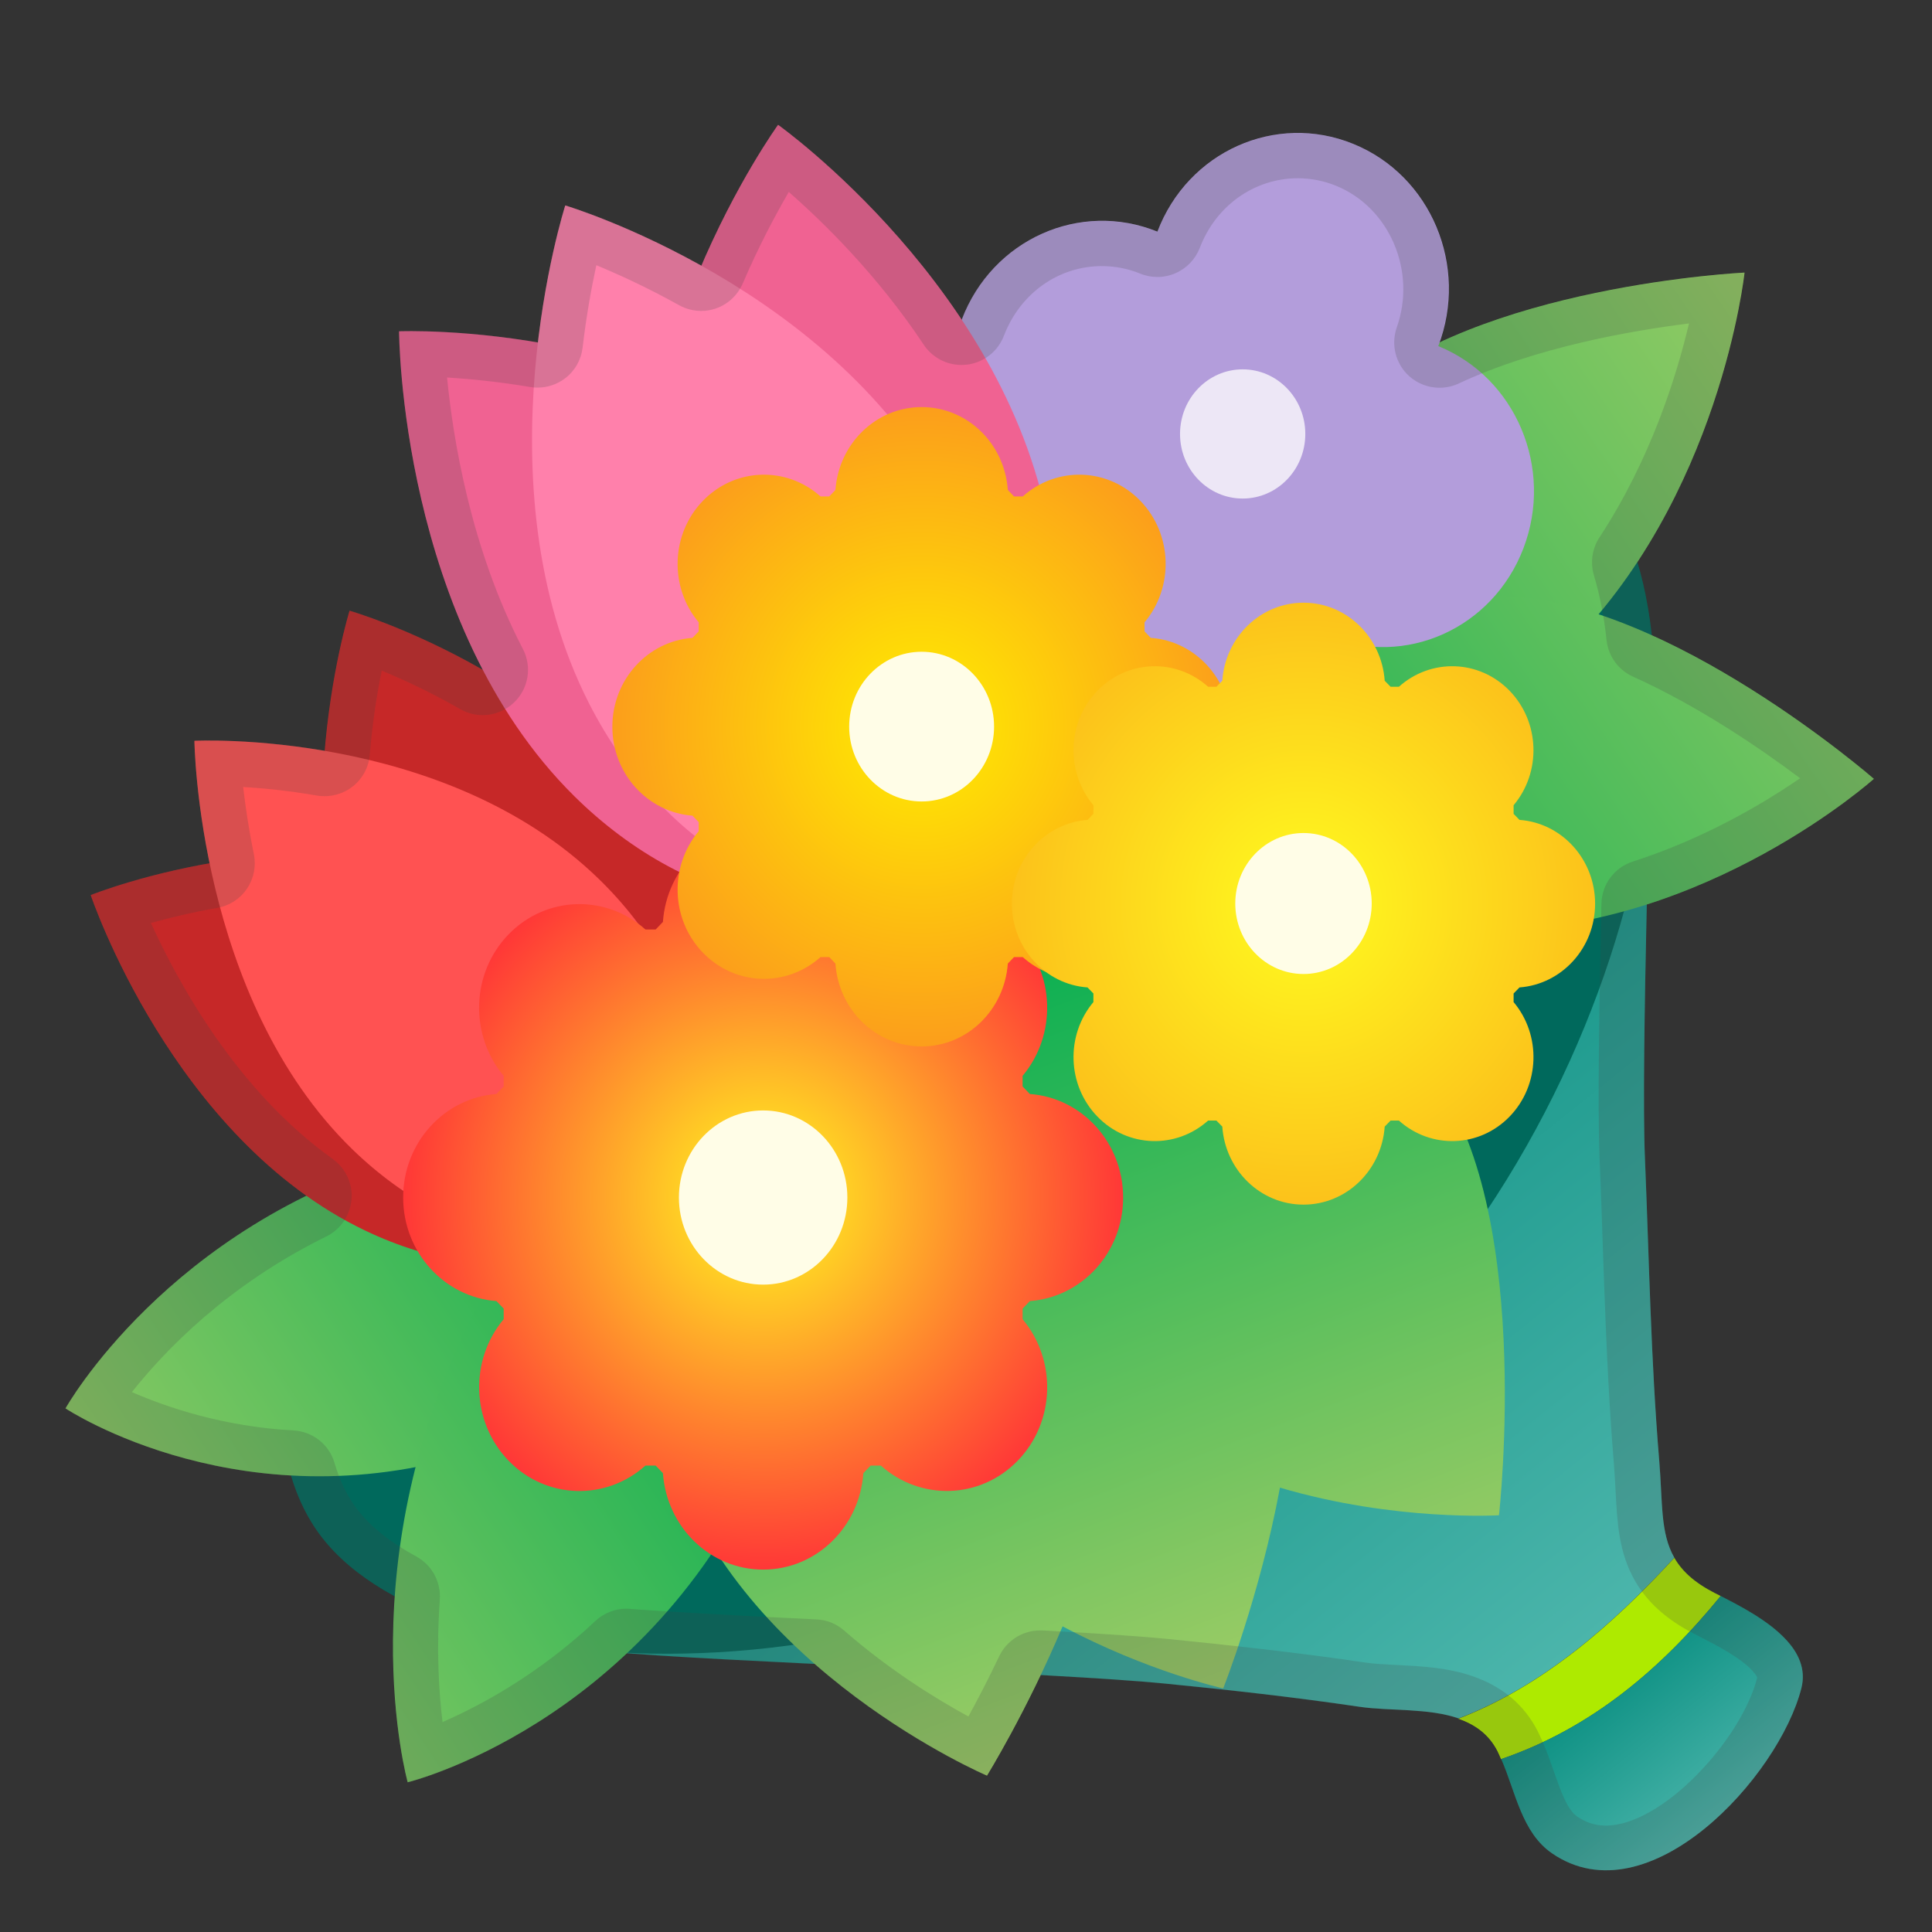 <svg enable-background="new 0 0 128 128" viewBox="0 0 128 128" xmlns="http://www.w3.org/2000/svg"
    xmlns:xlink="http://www.w3.org/1999/xlink">
    <rect x="0" y="0" width="128" height="128" fill="#333333" stroke="none"/>
    <linearGradient id="i" x1="65.332" x2="102.28" y1="66.78" y2="112.9"
        gradientUnits="userSpaceOnUse">
        <stop stop-color="#00897B" offset="0" />
        <stop stop-color="#4DB6AC" offset="1" />
    </linearGradient>
    <path
        d="m110.93 103.2c-0.94-1.63-0.77-3.65-1-6.41-0.56-6.71-0.67-13.39-0.95-20.1-0.27-6.49 0.44-27.1 0.48-33.6 0.01-1.78-5 13.9-5.03 14.81-0.1 3.35-1.88 5.8-4.15 8.15-1.39 1.45-3.1 2.2-4.45 3.62-3.19 3.34-6.14 7.45-8.73 11.29-0.76 1.12-1.34 2.29-2.43 3.12-1.81 1.39-4.21 2.15-6.29 2.98-2.77 1.11-5.78 1.53-8.4 3.03-1.58 0.9-2.76 2.15-4.14 3.29-1.4 1.16-2.7 2.1-3.82 3.56-1.74 2.27-3.75 4.31-5.64 6.44-0.46 0.51-0.89 1.06-1.37 1.56-0.45 0.46-1.34 0.86-1.34 0.86s-29.31 2.15-13.36 3.63c7.24 0.67 29.63 1.39 36.87 2.11 4.33 0.43 8.58 0.9 12.9 1.54 1.98 0.29 4.55 0.07 6.56 0.77 5.53-2.13 10.13-6.13 14.29-10.65z"
        fill="url(#i)" />
    <path
        d="m114 105.74c-0.14-0.07-0.27-0.14-0.4-0.2-1.36-0.7-2.17-1.46-2.67-2.33-4.16 4.52-8.76 8.52-14.31 10.66 1.08 0.37 2.01 1.01 2.59 2.14 0.09 0.17 0.16 0.36 0.24 0.54 6.02-2.06 10.64-6.02 14.55-10.81z"
        fill="#AEEA00" />
    <linearGradient id="g" x1="105.19" x2="114.31" y1="109.12" y2="120.51"
        gradientUnits="userSpaceOnUse">
        <stop stop-color="#00897B" offset="0" />
        <stop stop-color="#4DB6AC" offset="1" />
    </linearGradient>
    <path
        d="m118.3 108.6c-1.17-1.25-2.99-2.19-4.3-2.86-3.91 4.79-8.53 8.75-14.54 10.8 0.95 2.16 1.35 4.87 3.37 6.25 6.38 4.38 15.04-5.08 16.52-10.96 0.31-1.24-0.19-2.32-1.05-3.23z"
        fill="url(#g)" />
    <path
        d="m106.03 32.23c8.15 10.59 3.04 43.04-20.55 62.41s-56.04 17.77-64.18 7.18 2.34-37.52 25.93-56.89 50.65-23.29 58.8-12.7z"
        fill="#00695C" />
    <linearGradient id="f" x1="3.495" x2="46.247" y1="103.12" y2="74.729"
        gradientUnits="userSpaceOnUse">
        <stop stop-color="#9CCC65" offset="0" />
        <stop stop-color="#00AD51" offset="1" />
    </linearGradient>
    <path
        d="M27.07,76.6c9.49-2.77,24.29,3.66,24.29,3.66S44.39,91.91,32.12,96 c-15.81,5.28-27.78-2.69-27.78-2.69S11.07,81.26,27.07,76.6z"
        fill="url(#f)" />
    <linearGradient id="e" x1="10.036" x2="53.343" y1="114.09" y2="85.332"
        gradientUnits="userSpaceOnUse">
        <stop stop-color="#9CCC65" offset="0" />
        <stop stop-color="#00AD51" offset="1" />
    </linearGradient>
    <path
        d="m31.56 86.66c5.14-9.9 21.39-17.12 21.39-17.12s3.62 14.62-2.62 27.82c-8.04 17-23.32 20.72-23.32 20.72s-4.11-14.73 4.55-31.42z"
        fill="url(#e)" />
    <linearGradient id="d" x1="67.894" x2="119.56" y1="54.756" y2="19.275"
        gradientUnits="userSpaceOnUse">
        <stop stop-color="#00AD51" offset="0" />
        <stop stop-color="#9CCC65" offset="1" />
    </linearGradient>
    <path
        d="m89.72 26.3c8.18-7.4 25.86-8.24 25.86-8.24s-1.6 15-11.94 25.09c-13.32 12.98-28.89 10.91-28.89 10.91s1.18-15.29 14.97-27.76z"
        fill="url(#d)" />
    <linearGradient id="c" x1="75.464" x2="126.46" y1="65.493" y2="30.474"
        gradientUnits="userSpaceOnUse">
        <stop stop-color="#00AD51" offset="0" />
        <stop stop-color="#9CCC65" offset="1" />
    </linearGradient>
    <path
        d="m99.75 39.51c10.87 0.31 24.4 12.09 24.4 12.09s-11.03 9.89-25.25 10.04c-18.31 0.19-28.38-12.25-28.38-12.25s10.91-10.4 29.23-9.88z"
        fill="url(#c)" />
    <linearGradient id="b" x1="61.422" x2="80.69" y1="61.626" y2="111.72"
        gradientUnits="userSpaceOnUse">
        <stop stop-color="#00AD51" offset="0" />
        <stop stop-color="#9CCC65" offset="1" />
    </linearGradient>
    <path
        d="m94.5 70.8c-12.17-14.15-30.16-12.5-30.16-12.5s-0.55 1.92-0.89 4.97c-3.09-1.22-5.2-1.62-5.2-1.62s-1.05 1.74-2.19 4.65c-2.58-1.57-4.37-2.28-4.37-2.28s-13.06 14.83-7.16 32.76c4.59 13.92 20.86 20.86 20.86 20.86s2.64-4.27 5.01-9.89c5.67 3.01 10.64 4.11 10.64 4.11s2.43-6.13 3.76-13.3c7.61 2.25 14.51 1.83 14.51 1.83s2.42-21.19-4.81-29.59z"
        fill="url(#b)" />
    <g fill="#B39DDB">
        <path
            d="m95.29 22.93c-2.03 5.31-7.83 7.91-12.97 5.82s-7.66-8.09-5.64-13.4 7.83-7.91 12.97-5.82c5.15 2.09 7.67 8.09 5.64 13.4z" />
        <path
            d="m82.33 28.75c-2.03 5.31-7.83 7.91-12.97 5.82s-7.66-8.09-5.64-13.4 7.83-7.91 12.97-5.82c5.14 2.1 7.66 8.1 5.64 13.4z" />
        <path
            d="m87.96 42.15c-2.03 5.31-7.83 7.91-12.97 5.82s-7.66-8.09-5.64-13.4c2.03-5.31 7.83-7.91 12.97-5.82 5.14 2.1 7.67 8.09 5.64 13.4z" />
        <path
            d="m100.93 36.33c-2.03 5.31-7.83 7.91-12.97 5.82s-7.66-8.09-5.64-13.4c2.03-5.31 7.83-7.91 12.97-5.82s7.67 8.09 5.64 13.4z" />
    </g>
    <ellipse cx="82.33" cy="28.75" rx="4.15" ry="4.28" fill="#EDE7F6" />
    <path
        d="m34.22 59.22c8.65 4.13 13.42 12.48 10.66 18.64s-12.01 7.81-20.66 3.68c-12.81-6.11-18.21-22.24-18.21-22.24s15.4-6.2 28.21-0.08z"
        fill="#C62828" />
    <path
        d="m24.81 69.55c4.52 8.67 12.87 13.08 18.66 9.86s6.82-12.86 2.3-21.52c-6.69-12.84-22.61-17.43-22.61-17.43s-5.04 16.25 1.65 29.09z"
        fill="#C62828" />
    <path
        d="m39.67 58.23c6.94 6.74 8.91 16.22 4.4 21.17s-13.78 3.49-20.72-3.25c-10.28-9.99-10.47-27.07-10.47-27.07s16.51-0.84 26.79 9.15z"
        fill="#FF5252" />
    <path
        d="m56.72 32.6c7.8 7.72 9.94 18.48 4.78 24.05s-15.66 3.81-23.46-3.91c-11.56-11.44-11.6-30.79-11.6-30.79s18.72-0.79 30.28 10.65z"
        fill="#F06292" />
    <path
        d="m42.95 40.09c1.76 11.01 9.14 18.92 16.5 17.67s11.89-11.19 10.14-22.2c-2.61-16.31-18.04-27.29-18.04-27.29s-11.21 15.51-8.6 31.82z"
        fill="#F06292" />
    <path
        d="m62.91 33.61c5.04 9.87 3.77 20.78-2.82 24.37s-16.02-1.5-21.06-11.37c-7.46-14.63-1.58-33-1.58-33s18 5.37 25.46 20z"
        fill="#FF80AB" />
    <radialGradient id="a" cx="50.306" cy="80.94" r="23.721"
        gradientTransform="matrix(1.006 0 0 1.039 -.024 -4.75)" gradientUnits="userSpaceOnUse">
        <stop stop-color="#FFFC1F" offset="0" />
        <stop stop-color="#ff3737" offset="1" />
    </radialGradient>
    <path
        d="m68.23 86.2c3.46-0.26 6.18-3.22 6.18-6.86s-2.73-6.61-6.18-6.86l-0.48-0.5v-0.7c2.27-2.71 2.17-6.8-0.32-9.37s-6.45-2.68-9.07-0.33h-0.68l-0.48-0.5c-0.25-3.57-3.12-6.39-6.64-6.39s-6.39 2.82-6.64 6.39l-0.48 0.5h-0.68c-2.62-2.34-6.58-2.24-9.07 0.33s-2.59 6.66-0.32 9.37v0.7l-0.48 0.5c-3.46 0.26-6.18 3.22-6.18 6.86 0 3.63 2.73 6.6 6.18 6.86l0.48 0.5v0.7c-2.27 2.7-2.16 6.8 0.32 9.37s6.45 2.68 9.07 0.33h0.68l0.48 0.5c0.25 3.57 3.12 6.39 6.64 6.39s6.39-2.82 6.64-6.39l0.48-0.5h0.68c2.62 2.34 6.58 2.24 9.07-0.33s2.59-6.66 0.32-9.37v-0.7l0.48-0.5z"
        fill="url(#a)" />
    <ellipse cx="50.56" cy="79.34" rx="5.58" ry="5.77" fill="#FFFDE7" />
    <radialGradient id="l" cx="60.743" cy="50.914" r="20.382"
        gradientTransform="matrix(1.006 0 0 1.039 -.024 -4.75)" gradientUnits="userSpaceOnUse">
        <stop stop-color="#fe0" offset="0" />
        <stop stop-color="#FC9E1B" offset="1" />
    </radialGradient>
    <path
        d="m76.24 54.04c2.97-0.22 5.31-2.77 5.31-5.89s-2.34-5.68-5.31-5.89l-0.41-0.43v-0.6c1.95-2.32 1.86-5.84-0.28-8.05s-5.54-2.3-7.79-0.29h-0.58l-0.41-0.43c-0.21-3.07-2.68-5.49-5.71-5.49-3.02 0-5.49 2.42-5.71 5.49l-0.41 0.43h-0.58c-2.25-2.01-5.65-1.92-7.79 0.29s-2.23 5.73-0.28 8.05v0.6l-0.41 0.43c-2.97 0.22-5.31 2.77-5.31 5.89s2.35 5.67 5.31 5.89l0.41 0.43v0.6c-1.95 2.32-1.86 5.84 0.28 8.05s5.54 2.3 7.79 0.29h0.58l0.41 0.43c0.21 3.07 2.68 5.49 5.71 5.49 3.02 0 5.49-2.42 5.71-5.49l0.41-0.43h0.58c2.25 2.01 5.65 1.92 7.79-0.29s2.23-5.73 0.28-8.05v-0.6l0.41-0.43z"
        fill="url(#l)" />
    <ellipse cx="61.06" cy="48.14" rx="4.8" ry="4.96" fill="#FFFDE7" />
    <g opacity=".2">
        <path
            d="m85.99 11.81c0.86 0 1.72 0.17 2.53 0.5 3.54 1.44 5.34 5.65 4.02 9.38-0.4 1.14-0.08 2.41 0.81 3.22 0.56 0.51 1.29 0.78 2.02 0.78 0.43 0 0.86-0.09 1.27-0.28 5.11-2.39 11.34-3.49 15.26-3.98-0.83 3.51-2.55 9.02-5.93 14.17-0.49 0.74-0.62 1.66-0.37 2.52 0.39 1.28 0.67 2.73 0.84 4.3 0.12 1.06 0.78 1.97 1.75 2.41 4.37 1.97 8.46 4.77 11.07 6.73-2.47 1.7-6.36 4-11.08 5.52-1.22 0.39-2.06 1.51-2.08 2.79-0.13 6.06-0.27 13.47-0.12 16.96 0.08 1.83 0.14 3.67 0.2 5.5 0.17 4.81 0.34 9.79 0.75 14.73 0.05 0.63 0.08 1.23 0.11 1.79 0.11 2.06 0.21 4.01 1.28 5.88 0.82 1.43 2.1 2.57 3.89 3.5l0.36 0.18 0.05 0.03c1.06 0.54 2.66 1.36 3.48 2.25 0.27 0.29 0.32 0.45 0.32 0.45-1.03 4.1-6.28 9.81-10.03 9.81-0.68 0-1.29-0.19-1.88-0.59-0.68-0.46-1.1-1.69-1.56-2.99-0.23-0.65-0.46-1.33-0.76-2l-0.05-0.11c-0.09-0.2-0.18-0.41-0.28-0.6-0.88-1.71-2.32-2.92-4.27-3.6-1.69-0.59-3.48-0.67-5.06-0.75-0.76-0.04-1.47-0.07-2.05-0.16-4.66-0.69-9.21-1.17-13.04-1.56-1.76-0.17-4.42-0.36-8.37-0.57h-0.16c-1.15 0-2.21 0.66-2.71 1.71-0.74 1.56-1.46 2.93-2.04 3.99-2.06-1.12-5.18-3.03-8.23-5.69-0.51-0.45-1.15-0.71-1.83-0.74-4.63-0.22-9.34-0.47-12.37-0.7-0.08-0.01-0.16-0.01-0.23-0.01-0.76 0-1.5 0.29-2.05 0.81-3.76 3.53-7.58 5.59-10.13 6.7-0.24-1.97-0.42-4.76-0.18-8.12 0.08-1.17-0.53-2.29-1.56-2.85-1.72-0.93-3.04-1.98-3.91-3.12-0.64-0.83-1.15-1.87-1.51-3.09s-1.45-2.07-2.71-2.14c-4.61-0.25-8.35-1.51-10.71-2.54 2.16-2.73 6.33-7.09 12.88-10.31 0.95-0.47 1.58-1.4 1.67-2.45s-0.39-2.07-1.25-2.69c-6.34-4.52-10.25-11.69-12.04-15.63 1.19-0.33 2.69-0.7 4.4-1 0.8-0.14 1.51-0.6 1.96-1.27 0.46-0.67 0.62-1.5 0.46-2.29-0.35-1.7-0.57-3.22-0.71-4.45 1.33 0.08 3.01 0.24 4.89 0.57 0.17 0.03 0.34 0.04 0.51 0.04 0.66 0 1.31-0.22 1.84-0.63 0.66-0.51 1.08-1.28 1.15-2.12 0.18-2.18 0.49-4.1 0.79-5.57 1.42 0.59 3.24 1.43 5.2 2.55 0.47 0.27 0.98 0.4 1.49 0.4 0.76 0 1.51-0.29 2.08-0.84 0.96-0.92 1.2-2.37 0.58-3.55-3.47-6.68-4.63-13.97-5.02-17.98 1.45 0.09 3.36 0.27 5.5 0.63 0.17 0.03 0.33 0.04 0.5 0.04 0.64 0 1.28-0.21 1.8-0.6 0.66-0.49 1.08-1.23 1.18-2.05 0.25-2.15 0.6-4.03 0.91-5.46 1.47 0.61 3.38 1.48 5.48 2.65 0.45 0.25 0.96 0.38 1.46 0.38 0.33 0 0.65-0.05 0.97-0.16 0.8-0.27 1.45-0.88 1.79-1.66 1.06-2.47 2.17-4.55 3.05-6.06 2.33 2.04 5.91 5.55 8.94 10.12 0.56 0.84 1.5 1.34 2.5 1.34 0.11 0 0.23-0.01 0.35-0.02 1.12-0.13 2.08-0.88 2.47-1.94 0-0.01 0.01-0.02 0.01-0.02 1.08-2.78 3.62-4.58 6.49-4.57 0.86 0 1.72 0.17 2.53 0.5 0.36 0.15 0.75 0.22 1.13 0.22 0.41 0 0.81-0.08 1.2-0.25 0.74-0.32 1.32-0.93 1.61-1.68 1.07-2.8 3.62-4.61 6.5-4.61m-34.44-3.54s-2.65 3.68-5.08 9.33c-5.01-2.8-9.02-4-9.02-4s-1.18 3.69-1.81 9.08c-3.93-0.67-7.08-0.75-8.45-0.75-0.48 0-0.75 0.01-0.75 0.01s0.03 11.81 5.55 22.43c-4.83-2.76-8.82-3.92-8.82-3.92s-1.19 3.86-1.65 9.29c-3.45-0.59-6.27-0.68-7.68-0.68-0.62 0-0.96 0.02-0.96 0.02s0.04 3.43 1.01 8.11c-4.69 0.82-7.88 2.1-7.88 2.1s4.3 12.8 14.29 19.93c-11.15 5.48-15.97 14.1-15.97 14.1s5.94 3.94 14.96 4.44c0.45 1.53 1.11 2.9 2.01 4.06 1.16 1.5 2.82 2.82 4.86 3.92-0.52 7.4 0.85 12.35 0.85 12.35s7.33-1.79 14.51-8.54c2.97 0.23 7.52 0.47 12.46 0.71 5.63 4.93 11.4 7.38 11.4 7.38s1.67-2.71 3.55-6.65c3.42 0.19 6.35 0.38 8.24 0.56 4.33 0.43 8.58 0.9 12.9 1.54 1.98 0.29 4.55 0.07 6.56 0.77 1.08 0.37 2.01 1.01 2.59 2.14 0.09 0.17 0.16 0.36 0.24 0.54 0.95 2.16 1.35 4.87 3.37 6.25 1.14 0.78 2.35 1.12 3.58 1.12 5.66 0 11.73-7.25 12.94-12.08 0.31-1.25-0.19-2.33-1.05-3.24-1.17-1.25-2.99-2.19-4.3-2.86-0.14-0.07-0.27-0.14-0.4-0.2-1.36-0.7-2.17-1.46-2.67-2.33-0.94-1.63-0.77-3.65-1-6.41-0.56-6.71-0.67-13.39-0.95-20.1-0.13-3.24-0.02-10.01 0.12-16.77 8.96-2.87 15.04-8.32 15.04-8.32s-6.85-5.96-14.72-9.51c-0.19-1.75-0.51-3.37-0.95-4.84 6.03-9.16 7.1-19.18 7.1-19.18s-11.47 0.55-20.21 4.63c1.86-5.25-0.65-11.1-5.71-13.16-1.2-0.49-2.44-0.72-3.66-0.72-3.99 0-7.75 2.48-9.31 6.54-1.2-0.49-2.44-0.72-3.66-0.72-3.99 0-7.75 2.48-9.31 6.54v0.01c-5.33-8.06-12.16-12.92-12.16-12.92zm64.03 9.79z"
            fill="#424242" />
    </g>
    <radialGradient id="k" cx="85.906" cy="62.195" r="19.206"
        gradientTransform="matrix(1.006 0 0 1.039 -.024 -4.75)" gradientUnits="userSpaceOnUse">
        <stop stop-color="#FFFC1F" offset="0" />
        <stop stop-color="#FCC21B" offset="1" />
    </radialGradient>
    <path
        d="m100.67 65.42c2.8-0.21 5.01-2.61 5.01-5.55s-2.21-5.35-5.01-5.55l-0.39-0.4v-0.57c1.84-2.19 1.75-5.5-0.26-7.58s-5.22-2.17-7.34-0.27h-0.55l-0.39-0.4c-0.2-2.89-2.53-5.17-5.38-5.17s-5.18 2.28-5.38 5.17l-0.39 0.4h-0.55c-2.12-1.9-5.33-1.81-7.34 0.27s-2.1 5.39-0.26 7.58v0.57l-0.39 0.4c-2.8 0.21-5.01 2.61-5.01 5.55s2.21 5.35 5.01 5.55l0.39 0.4v0.57c-1.84 2.19-1.75 5.5 0.26 7.58s5.22 2.17 7.34 0.27h0.55l0.39 0.4c0.2 2.89 2.53 5.17 5.38 5.17s5.18-2.28 5.38-5.17l0.39-0.4h0.55c2.12 1.9 5.33 1.81 7.34-0.27s2.1-5.39 0.26-7.58v-0.57l0.39-0.4z"
        fill="url(#k)" />
    <ellipse cx="86.36" cy="59.86" rx="4.52" ry="4.67" fill="#FFFDE7" />
    <g display="none">
        <g display="inline">
            <g opacity=".6">
                <circle cx="64" cy="64" r="28" fill="none" opacity=".61" stroke="#000"
                    stroke-miterlimit="10" stroke-width=".263" />
                <line x1="84" x2="84" y2="128" fill="none" opacity=".61" stroke="#000"
                    stroke-miterlimit="10" stroke-width=".25" />
                <line x1="44" x2="44" y2="128" fill="none" opacity=".61" stroke="#000"
                    stroke-miterlimit="10" stroke-width=".25" />
                <line x1="64" x2="64" y2="128" fill="none" opacity=".61" stroke="#000"
                    stroke-miterlimit="10" stroke-width=".25" />
                <line x1="128" y1="64" y2="64" fill="none" opacity=".61" stroke="#000"
                    stroke-miterlimit="10" stroke-width=".25" />
                <line x1="128" y1="44" y2="44" fill="none" opacity=".61" stroke="#000"
                    stroke-miterlimit="10" stroke-width=".25" />
                <line x1="128" y1="83.75" y2="83.75" fill="none" opacity=".61" stroke="#000"
                    stroke-miterlimit="10" stroke-width=".25" />
                <line x1="128" y1="128" fill="none" opacity=".61" stroke="#000"
                    stroke-miterlimit="10" stroke-width=".25" />
                <line x2="128" y1="128" fill="none" opacity=".61" stroke="#000"
                    stroke-miterlimit="10" stroke-width=".25" />
                <g opacity=".61">
                    <path
                        d="M64,4.26c32.94,0,59.74,26.8,59.74,59.74S96.94,123.74,64,123.74S4.26,96.94,4.26,64S31.06,4.26,64,4.26 M64,4 C30.86,4,4,30.86,4,64s26.86,60,60,60s60-26.86,60-60S97.14,4,64,4L64,4z" />
                </g>
                <path
                    d="m107.97 115.97h-87.94c-4.42 0-8.03-3.61-8.03-8.03v-87.91c0-4.42 3.61-8.03 8.03-8.03h87.94c4.42 0 8.03 3.61 8.03 8.03v87.91c0 4.42-3.61 8.03-8.03 8.03z"
                    fill="none" opacity=".61" stroke="#000" stroke-miterlimit="10"
                    stroke-width=".258" />
                <path
                    d="m100 124h-72c-4.4 0-8-3.6-8-8v-104c0-4.4 3.6-8 8-8h72c4.4 0 8 3.6 8 8v104c0 4.4-3.6 8-8 8z"
                    fill="none" opacity=".61" stroke="#000" stroke-miterlimit="10"
                    stroke-width=".263" />
                <path
                    d="M113.77,108H14.23 C8.6,108,4,103.4,4,97.77V30.28c0-5.63,4.6-10.23,10.23-10.23h99.54c5.63,0,10.23,4.6,10.23,10.23v67.48 C124,103.4,119.4,108,113.77,108z"
                    fill="none" opacity=".61" stroke="#000" stroke-miterlimit="10"
                    stroke-width=".263" />
            </g>
            <g opacity=".2">
                <defs>
                    <rect id="h" width="128" height="128" opacity=".2" />
                </defs>
                <clipPath id="j">
                    <use xlink:href="#h" />
                </clipPath>
                <g clip-path="url(#j)">
                    <g fill="none" stroke="#000" stroke-miterlimit="10" stroke-width=".25">
                        <line x1="-28" x2="-28" y1="160" y2="-32" />
                        <line x1="-24" x2="-24" y1="160" y2="-32" />
                        <line x1="-20" x2="-20" y1="160" y2="-32" />
                        <line x1="-16" x2="-16" y1="160" y2="-32" />
                        <line x1="-12" x2="-12" y1="160" y2="-32" />
                        <line x1="-8" x2="-8" y1="160" y2="-32" />
                        <line x1="-4" x2="-4" y1="160" y2="-32" />
                        <line y1="160" y2="-32" />
                        <line x1="4" x2="4" y1="160" y2="-32" />
                        <line x1="8" x2="8" y1="160" y2="-32" />
                        <line x1="12" x2="12" y1="160" y2="-32" />
                        <line x1="16" x2="16" y1="160" y2="-32" />
                        <line x1="20" x2="20" y1="160" y2="-32" />
                        <line x1="24" x2="24" y1="160" y2="-32" />
                        <line x1="28" x2="28" y1="160" y2="-32" />
                        <line x1="32" x2="32" y1="160" y2="-32" />
                        <line x1="36" x2="36" y1="160" y2="-32" />
                        <line x1="40" x2="40" y1="160" y2="-32" />
                        <line x1="44" x2="44" y1="160" y2="-32" />
                        <line x1="48" x2="48" y1="160" y2="-32" />
                        <line x1="52" x2="52" y1="160" y2="-32" />
                        <line x1="56" x2="56" y1="160" y2="-32" />
                        <line x1="60" x2="60" y1="160" y2="-32" />
                        <line x1="64" x2="64" y1="160" y2="-32" />
                        <line x1="68" x2="68" y1="160" y2="-32" />
                        <line x1="72" x2="72" y1="160" y2="-32" />
                        <line x1="76" x2="76" y1="160" y2="-32" />
                        <line x1="80" x2="80" y1="160" y2="-32" />
                        <line x1="84" x2="84" y1="160" y2="-32" />
                        <line x1="88" x2="88" y1="160" y2="-32" />
                        <line x1="92" x2="92" y1="160" y2="-32" />
                        <line x1="96" x2="96" y1="160" y2="-32" />
                        <line x1="100" x2="100" y1="160" y2="-32" />
                        <line x1="104" x2="104" y1="160" y2="-32" />
                        <line x1="108" x2="108" y1="160" y2="-32" />
                        <line x1="112" x2="112" y1="160" y2="-32" />
                        <line x1="116" x2="116" y1="160" y2="-32" />
                        <line x1="120" x2="120" y1="160" y2="-32" />
                        <line x1="124" x2="124" y1="160" y2="-32" />
                        <line x1="128" x2="128" y1="160" y2="-32" />
                        <line x1="132" x2="132" y1="160" y2="-32" />
                        <line x1="136" x2="136" y1="160" y2="-32" />
                        <line x1="137" x2="137" y1="166.05" y2="-25.95" />
                        <line x1="144" x2="144" y1="160" y2="-32" />
                        <line x1="148" x2="148" y1="160" y2="-32" />
                        <line x1="152" x2="152" y1="160" y2="-32" />
                        <line x1="156" x2="156" y1="160" y2="-32" />
                    </g>
                    <g fill="none" stroke="#000" stroke-miterlimit="10" stroke-width=".25">
                        <line x1="-32" x2="160" y1="-28" y2="-28" />
                        <line x1="-32" x2="160" y1="-24" y2="-24" />
                        <line x1="-32" x2="160" y1="-20" y2="-20" />
                        <line x1="-32" x2="160" y1="-16" y2="-16" />
                        <line x1="-32" x2="160" y1="-12" y2="-12" />
                        <line x1="-32" x2="160" y1="-8" y2="-8" />
                        <line x1="-32" x2="160" y1="-4" y2="-4" />
                        <line x1="-32" x2="160" />
                        <line x1="-32" x2="160" y1="4" y2="4" />
                        <line x1="-32" x2="160" y1="8" y2="8" />
                        <line x1="-32" x2="160" y1="12" y2="12" />
                        <line x1="-32" x2="160" y1="16" y2="16" />
                        <line x1="-32" x2="160" y1="20" y2="20" />
                        <line x1="-32" x2="160" y1="24" y2="24" />
                        <line x1="-32" x2="160" y1="28" y2="28" />
                        <line x1="-32" x2="160" y1="32" y2="32" />
                        <line x1="-32" x2="160" y1="36" y2="36" />
                        <line x1="-32" x2="160" y1="40" y2="40" />
                        <line x1="-32" x2="160" y1="44" y2="44" />
                        <line x1="-32" x2="160" y1="48" y2="48" />
                        <line x1="-32" x2="160" y1="52" y2="52" />
                        <line x1="-32" x2="160" y1="56" y2="56" />
                        <line x1="-32" x2="160" y1="60" y2="60" />
                        <line x1="-32" x2="160" y1="64" y2="64" />
                        <line x1="-32" x2="160" y1="68" y2="68" />
                        <line x1="-32" x2="160" y1="72" y2="72" />
                        <line x1="-32" x2="160" y1="76" y2="76" />
                        <line x1="-32" x2="160" y1="80" y2="80" />
                        <line x1="-32" x2="160" y1="84" y2="84" />
                        <line x1="-32" x2="160" y1="88" y2="88" />
                        <line x1="-32" x2="160" y1="92" y2="92" />
                        <line x1="-32" x2="160" y1="96" y2="96" />
                        <line x1="-32" x2="160" y1="100" y2="100" />
                        <line x1="-32" x2="160" y1="104" y2="104" />
                        <line x1="-32" x2="160" y1="108" y2="108" />
                        <line x1="-32" x2="160" y1="112" y2="112" />
                        <line x1="-32" x2="160" y1="116" y2="116" />
                        <line x1="-32" x2="160" y1="120" y2="120" />
                        <line x1="-32" x2="160" y1="124" y2="124" />
                        <line x1="-32" x2="160" y1="128" y2="128" />
                        <line x1="-32" x2="160" y1="132" y2="132" />
                        <line x1="-32" x2="160" y1="136" y2="136" />
                        <line x1="-32" x2="160" y1="140" y2="140" />
                        <line x1="-32" x2="160" y1="144" y2="144" />
                        <line x1="-32" x2="160" y1="148" y2="148" />
                        <line x1="-32" x2="160" y1="152" y2="152" />
                        <line x1="-32" x2="160" y1="156" y2="156" />
                    </g>
                    <path
                        d="m159.75-31.75v191.5h-191.5v-191.5h191.5m0.25-0.25h-192v192h192v-192z" />
                </g>
            </g>
            <g fill="#F44336">
                <rect width="4" height="128" opacity=".3" />
                <rect x="124" width="4" height="128" opacity=".3" />
                <rect transform="matrix(-1.837e-16 1 -1 -1.837e-16 66 -62)" x="62" y="-58" width="4"
                    height="120" opacity=".3" />
                <rect transform="matrix(-1.837e-16 1 -1 -1.837e-16 190 62)" x="62" y="66" width="4"
                    height="120" opacity=".3" />
            </g>
        </g>
    </g>
</svg>